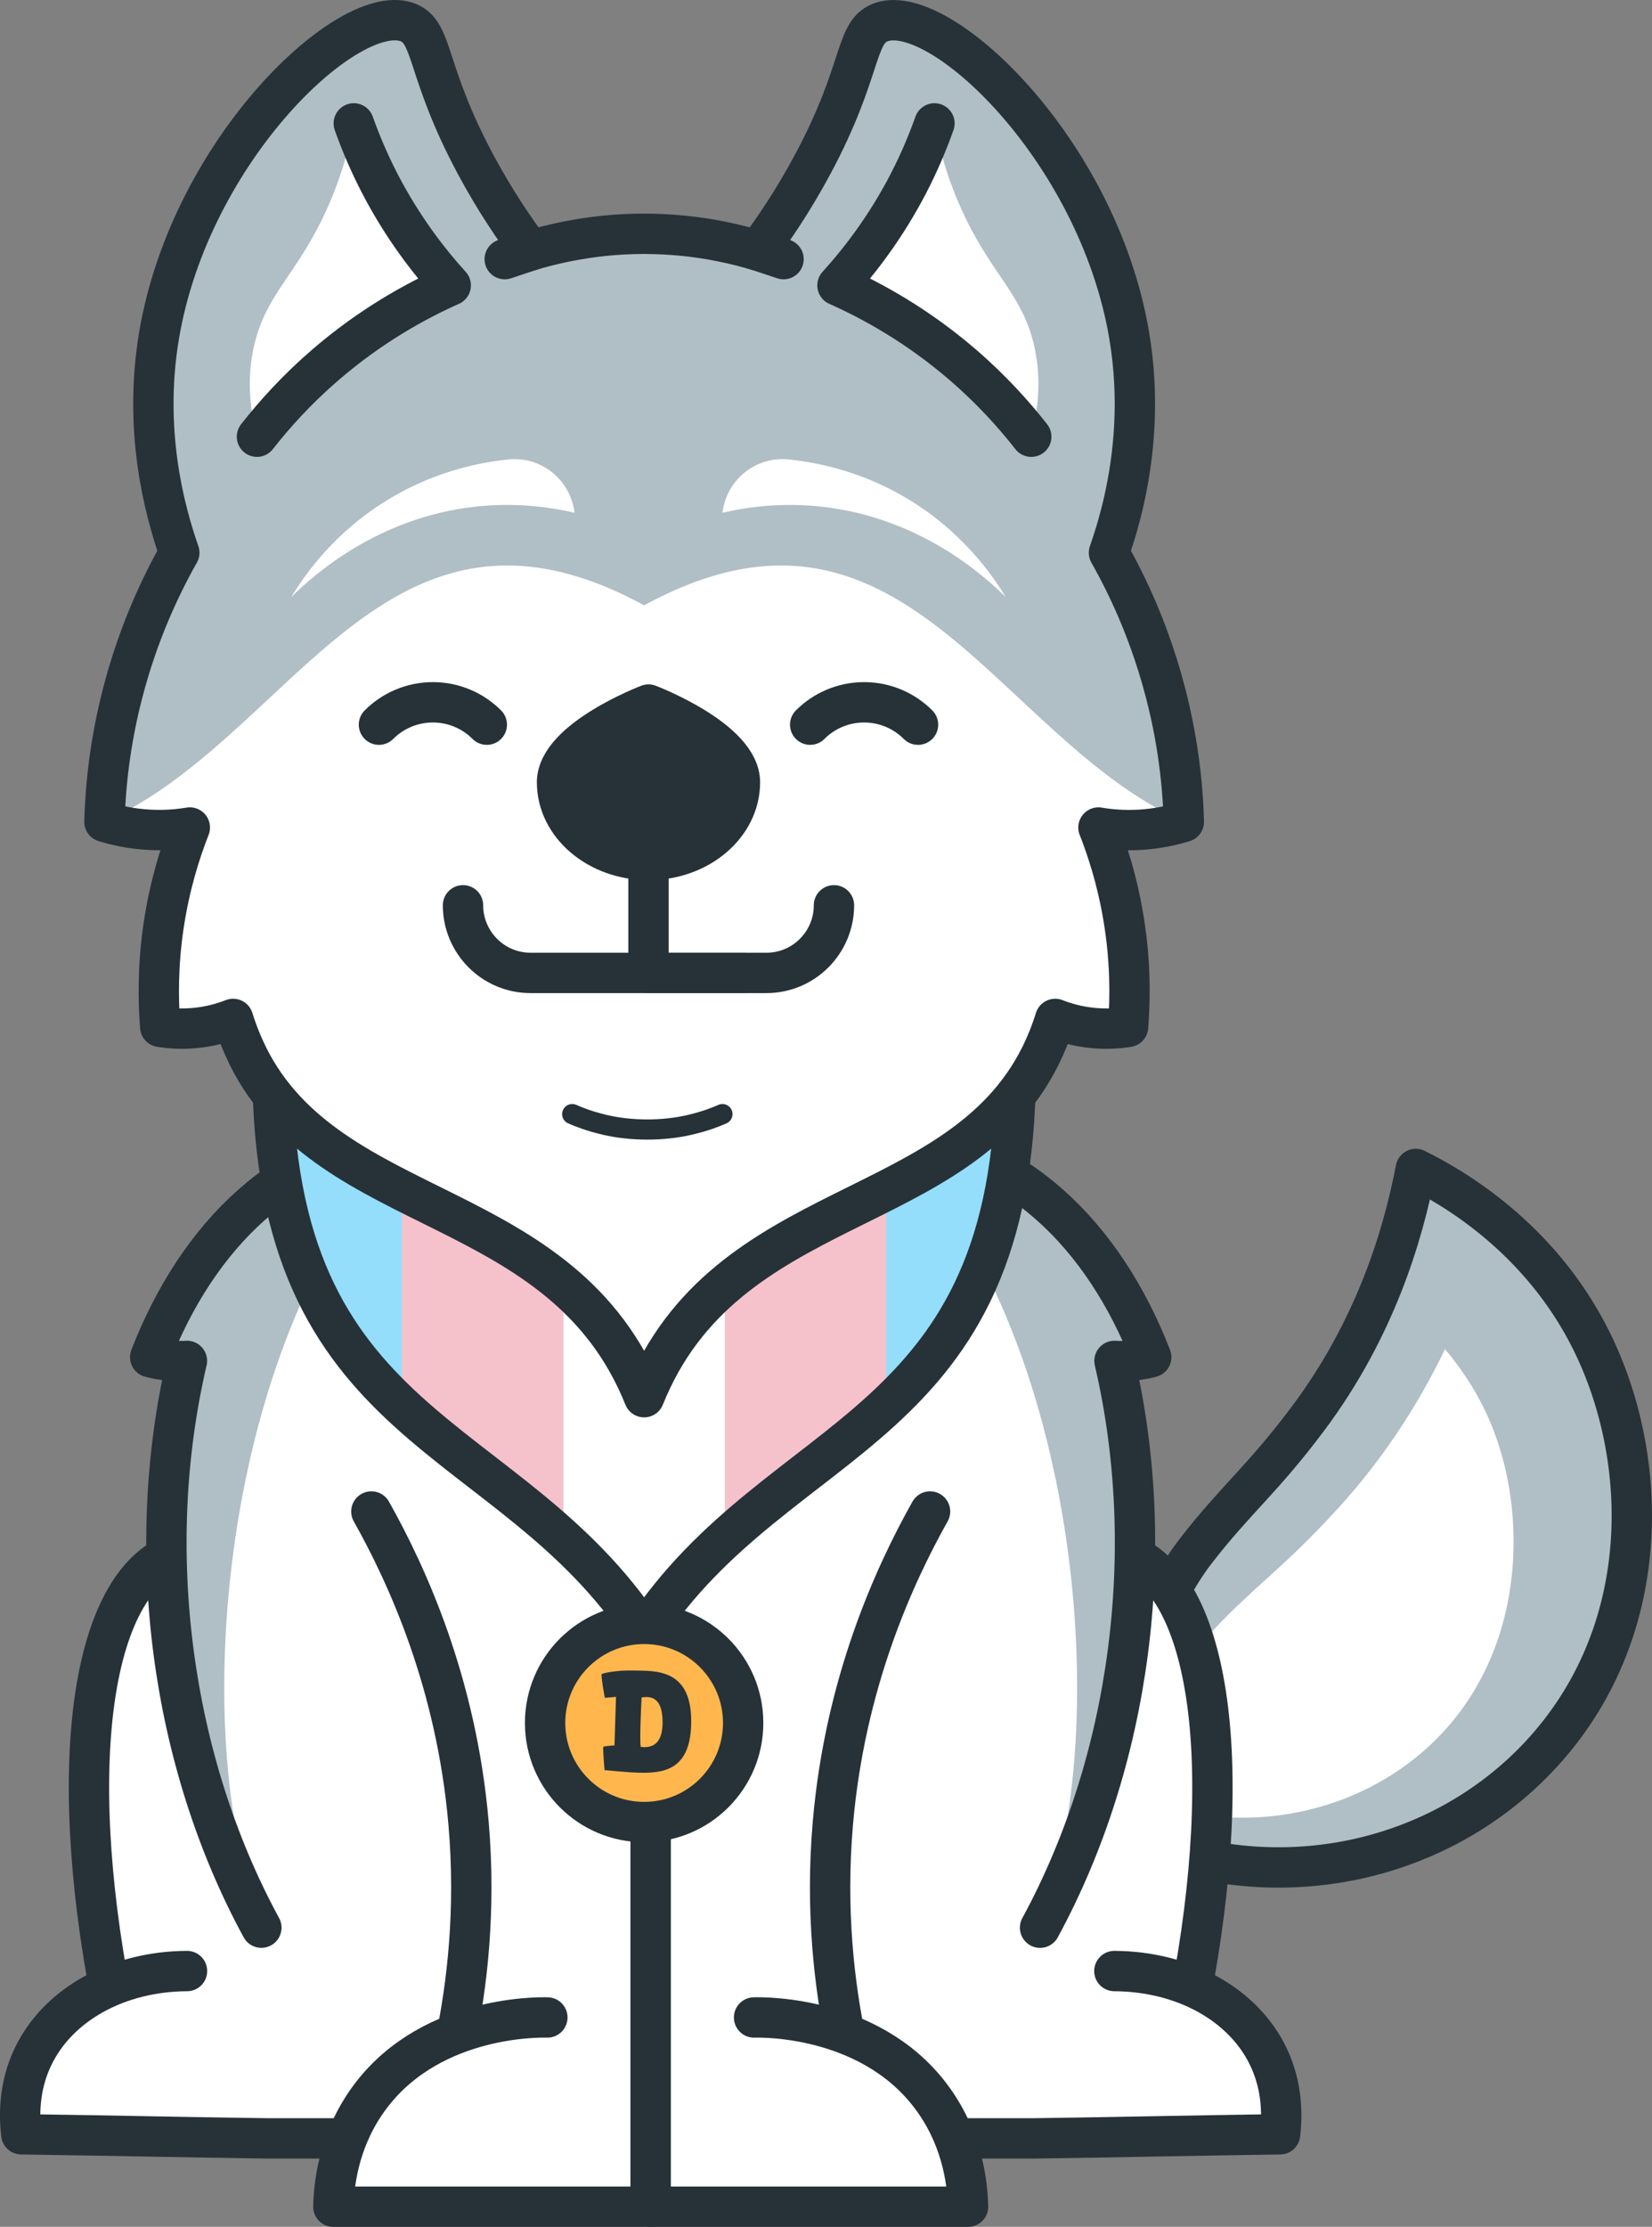 <?xml version="1.0" encoding="UTF-8"?><svg xmlns="http://www.w3.org/2000/svg" width="409.53" height="551.68" xmlns:xlink="http://www.w3.org/1999/xlink" viewBox="0 0 409.53 551.68"><rect x="0" y="0" width="409.53" height="551.68" fill="#808080" stroke="none"/><defs><clipPath id="clippath"><path d="m159.68,264.54h-92.13c0,91.41,58.37,88.68,92.13,139.84,33.77-51.16,92.13-48.43,92.13-139.84h-92.13Z" fill="none"/></clipPath></defs><g id="Tail"><path d="m282.21,455.81c-4.35-38.01,4.65-59.22,14.35-71.73,9.79-12.62,16.43-17.59,27.7-32.65,16.8-22.44,23.6-45.68,26.71-61.83,8.68,4.3,30.68,16.66,43.53,42.54,14.6,29.39,15.59,72.55-12.86,102.89-24.95,26.6-64.68,34.97-99.43,20.78Z" fill="#b0bec5" stroke="#263238" stroke-linecap="round" stroke-linejoin="round" stroke-width="10"/><path d="m301.36,450c-5.33-.5-10.54-1.59-15.58-3.24,1.23-19.19,6.38-33.72,15.36-43.29,4.43-4.72,8.25-8.17,12.29-11.83,5.18-4.69,11.06-10.01,18.59-18.32,10.49-11.57,19.25-24.64,26.19-39.08,4.64,5.47,8.99,12.17,12.08,20.21,8.84,23.02,7.28,57.58-17.05,79.06-13.91,12.28-32.82,18.29-51.88,16.49Z" fill="#fff"/></g><g id="Body"><path d="m292.59,506.82c13.91-61.3,9.13-109.73-10.57-120.8-3.91-2.2-9.78-3.69-18.62-1.17H59.21c-8.84-2.52-14.71-1.03-18.62,1.17-19.69,11.07-24.47,59.5-10.57,120.8" fill="#fff" stroke="#263238" stroke-linecap="round" stroke-linejoin="round" stroke-width="10"/><path d="m257.83,477.57h0c22.52-41.42,29.35-93.76,18.45-140.42,2.72.22,6.64-.22,9.11-.92-11.78-30.35-33.9-52.06-63.97-54.63h-60.11s-60.11,0-60.11,0c-30.07,2.57-52.19,24.28-63.97,54.63,2.47.7,6.39,1.14,9.11.92-10.9,46.66-4.07,99,18.45,140.41h0s193.05,0,193.05,0Z" fill="#fff"/><path d="m65.55,477.55c-2.1-3.87-4.07-7.83-5.88-11.87-1.08-2.37-2.11-4.77-3.08-7.2-.9-2.22-1.75-4.45-2.56-6.71-.46-1.27-.9-2.54-1.33-3.82-.49-1.43-.94-2.86-1.39-4.3-.31-.98-.61-1.97-.9-2.96-1.75-5.96-3.24-12.01-4.45-18.14-.37-1.85-.71-3.7-1.02-5.56-.24-1.38-.46-2.77-.66-4.16-.25-1.64-.47-3.29-.67-4.95-.2-1.54-.38-3.08-.52-4.62-1.29-12.68-1.42-25.5-.37-38.17.31-3.79.73-7.56,1.26-11.31.4-2.8.85-5.58,1.37-8.35.51-2.78,1.09-5.54,1.73-8.29-2.72.22-6.64-.22-9.11-.92,10.15-28.58,33.91-52.06,63.97-54.63-48.25,47.93-55.89,151.87-36.41,195.96Z" fill="#b0bec5"/><path d="m276.25,488.31c8.54.04,16.54,2.09,23.18,5.77,6.64,3.68,11.93,8.98,15.03,15.52,1.77,3.71,2.62,7.38,2.96,10.68s.18,6.23-.09,8.47c-12.1.17-21.36.34-30.62.51-9.26.17-18.52.34-30.62.51H66.52c-12.1-.17-21.36-.34-30.62-.51-9.26-.17-18.52-.34-30.62-.51-.27-2.24-.44-5.17-.09-8.47.34-3.3,1.19-6.97,2.96-10.68,3.11-6.54,8.39-11.84,15.03-15.52,6.64-3.68,14.64-5.73,23.18-5.77" fill="#fff" stroke="#263238" stroke-linecap="round" stroke-linejoin="round" stroke-width="10"/><path d="m92.06,374.46c9.01,16.02,21.1,42.64,24.09,77.18,1.88,21.75-.39,40.39-3.32,54.39" fill="none" stroke="#263238" stroke-linecap="round" stroke-linejoin="round" stroke-width="10"/><path d="m161.31,426.87v119.82h-78.67c.13-5.39,1.21-15.65,7.92-25.56,14.73-21.75,42.73-21.39,45.13-21.32" fill="#fff" stroke="#263238" stroke-linecap="round" stroke-linejoin="round" stroke-width="10"/><path d="m230.56,374.46c-9.01,16.02-21.1,42.64-24.09,77.18-1.88,21.75.39,40.39,3.32,54.39" fill="none" stroke="#263238" stroke-linecap="round" stroke-linejoin="round" stroke-width="10"/><path d="m161.31,426.87v119.82h78.67c-.13-5.39-1.21-15.65-7.92-25.56-14.73-21.75-42.73-21.39-45.13-21.32" fill="#fff" stroke="#263238" stroke-linecap="round" stroke-linejoin="round" stroke-width="10"/><path d="m257.06,477.55c2.1-3.87,4.07-7.83,5.88-11.87,1.08-2.37,2.11-4.77,3.08-7.2.9-2.22,1.75-4.45,2.56-6.71.46-1.27.9-2.54,1.33-3.82.49-1.43.94-2.86,1.39-4.3.31-.98.61-1.97.9-2.96,1.75-5.96,3.24-12.01,4.45-18.14.37-1.85.71-3.7,1.02-5.56.24-1.38.46-2.77.66-4.16.25-1.64.47-3.29.67-4.95.2-1.54.38-3.08.52-4.62,1.29-12.68,1.42-25.5.37-38.17-.31-3.79-.73-7.56-1.26-11.31-.4-2.8-.85-5.58-1.37-8.35-.51-2.78-1.09-5.54-1.73-8.29,2.72.22,6.64-.22,9.11-.92-10.15-28.58-33.91-52.06-63.97-54.63,48.25,47.93,55.89,151.87,36.41,195.96Z" fill="#b0bec5"/><path d="m257.83,477.57h0c22.52-41.42,29.35-93.76,18.45-140.42,2.72.22,6.64-.22,9.11-.92-11.78-30.35-33.9-52.06-63.97-54.63h-60.11s-60.11,0-60.11,0c-30.07,2.57-52.19,24.28-63.97,54.63,2.47.7,6.39,1.14,9.11.92-10.9,46.66-4.07,99,18.45,140.41h0" fill="none" stroke="#263238" stroke-linecap="round" stroke-linejoin="round" stroke-width="10"/></g><g id="Collar"><g clip-path="url(#clippath)" fill="none"><rect x="60.22" y="156.21" width="198.91" height="514.89" transform="translate(319.36 827.32) rotate(180)" fill="#94defb"/><rect x="99.66" y="156.21" width="120.03" height="514.89" transform="translate(319.36 827.32) rotate(180)" fill="#f5c2cc"/><rect x="139.67" y="156.21" width="40.01" height="514.89" transform="translate(319.36 827.32) rotate(180)" fill="#fff"/></g><path d="m159.68,264.54h-92.13c0,91.41,58.37,88.68,92.13,139.84,33.77-51.16,92.13-48.43,92.13-139.84h-92.13Z" fill="none" stroke="#263238" stroke-linecap="round" stroke-linejoin="round" stroke-width="10"/><circle cx="159.68" cy="426.85" r="24.55" fill="#ffb74d" stroke="#263238" stroke-linecap="round" stroke-linejoin="round" stroke-width="10"/><path d="m149.86,438.57c.03.07-.49-5.64-.28-5.82.21-.17,2.75-.35,2.75-.35l.38-12.02s-2.68.24-2.75.24-1.05-5.71-.8-5.89,3.45-1.01,8.12-.87c5.19.11,14.07-.49,14.07,12.54,0,11.29-5.82,12.79-11.91,12.79-3.59,0-9.37-.7-9.58-.63Zm14.39-11.88c0-7.04-3.73-6.31-5.19-6.17-.17,3-.49,10.31-.24,12.26,2.82.35,5.43-.66,5.43-6.1Z" fill="#263238"/></g><g id="Head"><path d="m293.49,203.59h0c-2.81.87-6.55,1.73-11.01,1.98-4,.22-7.46-.11-10.16-.56.5,1.26,1,2.6,1.49,4.03.25.71.5,1.44.74,2.19.32.98.64,2,.95,3.05.15.49.29.99.43,1.5.14.51.28,1.02.42,1.54.25.97.5,1.96.74,2.97.21.88.4,1.76.59,2.67.1.46.19.91.28,1.38.32,1.59.61,3.24.86,4.94.1.64.17,1.27.25,1.9.02.1.03.2.04.3.05.36.09.72.14,1.08.04.36.08.71.12,1.07.04.36.07.71.11,1.06.03.35.06.7.1,1.04h0c.06.71.11,1.39.16,2.07.1,1.36.17,2.69.21,3.98v.08c.04,1.25.06,2.47.06,3.65,0,3.25-.14,6.23-.35,8.89-2.22.36-5.17.61-8.61.28-3.96-.36-7.18-1.36-9.46-2.25-.94,2.64-2.14,5.73-3.65,9.15-.01.01-.01.02-.01.03,0,.02-.02.05-.04.07-20.46,40.91-78.01,34.23-98.2,84.46-20.2-50.26-77.81-43.54-98.24-84.53,0-.01,0-.02,0-.03-1.51-3.42-2.71-6.51-3.65-9.15-2.28.89-5.5,1.89-9.46,2.25-3.44.33-6.39.08-8.61-.28-.53-6.65-.62-15.26.85-25.12,1.47-9.86,4.05-18.06,6.49-24.27-2.7.45-6.16.78-10.16.56-4.46-.25-8.2-1.11-11.01-1.98.24-8.68,1.34-19.63,4.52-31.89,3.78-14.62,9.26-26.32,14.04-34.77-3.64-10.4-9.01-30.22-5.01-53.87C47.24,36.77,86.9-.26,101.24,5.61c6.28,2.57,4.24,11.95,16.66,35.12,4.9,9.14,9.86,16.33,13.61,21.34.96-.29,1.97-.58,3.05-.86.56-.15,1.13-.3,1.71-.44,0,0,.02,0,.02,0,.58-.14,1.18-.29,1.79-.42.01,0,.01-.01.02-.01.92-.21,1.87-.41,2.86-.6.33-.06.66-.13,1-.19.48-.09.97-.18,1.47-.26.68-.12,1.38-.23,2.08-.33.62-.09,1.24-.18,1.87-.26.77-.1,1.54-.19,2.33-.27s1.6-.15,2.42-.22c.81-.06,1.64-.12,2.48-.16h0c.84-.04,1.69-.08,2.56-.1h.14c.73-.02,1.45-.03,2.16-.03h.41c.14,0,.29,0,.43.01.59,0,1.16.01,1.74.02,1.63.04,3.22.12,4.76.24.48.03.96.07,1.43.11.61.05,1.21.11,1.81.18.42.04.84.09,1.26.14,2.17.26,4.22.58,6.16.94.57.11,1.13.22,1.67.33.7.14,1.38.29,2.05.44.88.2,1.74.4,2.56.61,1.47.38,2.83.76,4.09,1.14,3.75-5.01,8.71-12.2,13.61-21.34,12.42-23.17,10.38-32.55,16.66-35.12,14.34-5.87,54,31.16,61.81,77.45,2.69,15.9,1.14,30.06-1.26,40.8-.25,1.12-.51,2.21-.78,3.25-.27,1.05-.54,2.06-.81,3.02-.18.64-.36,1.26-.55,1.87h0c-.31,1.03-.62,2-.92,2.9-.23.71-.46,1.39-.68,2.03.22.4.45.8.67,1.21.45.82.91,1.67,1.37,2.54.24.44.47.89.7,1.34.3.6.62,1.22.93,1.85,2.18,4.4,4.38,9.41,6.39,14.99,1.44,3.99,2.79,8.27,3.97,12.84,1.79,6.9,2.92,13.38,3.61,19.28.15,1.3.29,2.59.4,3.84.11,1.25.21,2.47.28,3.65.03.44.05.89.08,1.32.08,1.31.13,2.58.16,3.8Z" fill="#b0bec5"/><path d="m272.31,205.01c.5,1.26,1,2.6,1.49,4.03.25.71.5,1.44.74,2.19.32.98.64,2,.95,3.05.15.49.29.99.43,1.5.14.51.28,1.02.42,1.54.25.97.5,1.96.74,2.97.41,1.75.79,3.56,1.13,5.45.11.56.21,1.13.3,1.71.1.6.2,1.21.29,1.83.11.74.21,1.47.3,2.2.1.72.18,1.44.26,2.15.08.71.14,1.41.21,2.1h0c.06.71.11,1.39.16,2.07.1,1.36.17,2.69.21,3.98.04,1.28.06,2.52.06,3.73,0,3.25-.14,6.23-.35,8.89-2.22.36-5.17.61-8.61.28-3.96-.36-7.18-1.36-9.46-2.25-.94,2.64-2.14,5.73-3.65,9.15-.01.01-.01.02-.01.03-20.43,40.99-78.04,34.27-98.24,84.53-20.21-50.27-77.84-43.54-98.25-84.56-1.51-3.42-2.71-6.51-3.65-9.15-2.28.89-5.5,1.89-9.46,2.25-3.44.33-6.39.08-8.61-.28-.53-6.65-.62-15.26.85-25.12,1.47-9.86,4.05-18.06,6.49-24.27-2.7.45-6.16.78-10.16.56-4.46-.25-8.2-1.11-11.01-1.98,46.85-20.88,69.6-88.63,133.8-53.62,64.2-35.01,86.95,32.74,133.8,53.62-2.81.87-6.55,1.73-11.01,1.98-4,.22-7.46-.11-10.16-.56Z" fill="#fff"/><path d="m272.31,205.01c.5,1.26,1,2.6,1.49,4.03.25.71.5,1.44.74,2.19.32.98.64,2,.95,3.05.15.49.29.99.43,1.5.14.51.28,1.02.42,1.54.25.97.5,1.96.74,2.97.21.88.4,1.76.59,2.67.1.46.19.91.28,1.38.09.46.18.93.26,1.4.11.56.21,1.13.3,1.71.1.6.2,1.21.29,1.83.09.64.18,1.27.26,1.9.02.1.03.2.04.3.05.36.09.72.14,1.08.04.36.08.71.12,1.07.04.36.07.71.11,1.06.03.35.06.7.1,1.04h0c.06.71.11,1.39.16,2.07.1,1.36.17,2.69.21,3.98v.08c.04,1.25.06,2.47.06,3.65,0,3.25-.14,6.23-.35,8.89-2.22.36-5.17.61-8.61.28-3.96-.36-7.18-1.36-9.46-2.25-1.03,3.3-2.25,6.33-3.65,9.15-.01.01-.01.02-.01.03,0,.02-.02.05-.04.07-20.46,40.91-78.01,34.23-98.2,84.46-20.2-50.26-77.81-43.54-98.24-84.53,0-.01,0-.02,0-.03-1.4-2.82-2.62-5.85-3.65-9.15-2.28.89-5.5,1.89-9.46,2.25-3.44.33-6.39.08-8.61-.28-.53-6.65-.62-15.26.85-25.12,1.47-9.86,4.05-18.06,6.49-24.27-2.7.45-6.16.78-10.16.56-4.46-.25-8.2-1.11-11.01-1.98.24-8.68,1.34-19.63,4.52-31.89,3.78-14.62,9.26-26.32,14.04-34.77-3.64-10.4-9.01-30.22-5.01-53.87C47.24,36.77,86.9-.26,101.24,5.61c6.28,2.57,4.24,11.95,16.66,35.12,4.9,9.14,9.86,16.33,13.61,21.34.96-.29,1.97-.58,3.05-.86.55-.15,1.13-.3,1.71-.44,0,0,.02,0,.02,0,.58-.14,1.18-.28,1.79-.42.01,0,.01-.01.02-.01.92-.21,1.87-.41,2.86-.6.33-.06.66-.13,1-.19.48-.09.97-.18,1.47-.26.68-.12,1.38-.23,2.08-.33.62-.09,1.24-.18,1.87-.26.77-.1,1.54-.19,2.33-.27s1.6-.15,2.42-.22c.81-.06,1.64-.12,2.48-.16h0c.84-.04,1.69-.08,2.56-.1h.14c.73-.02,1.45-.03,2.16-.03h.41c.14,0,.29,0,.43.01.59,0,1.16.01,1.74.02,1.63.04,3.22.12,4.76.24.48.03.96.07,1.43.11.61.05,1.21.11,1.81.18.42.04.84.09,1.26.14,2.17.26,4.22.58,6.16.94.57.11,1.13.22,1.67.33.7.14,1.38.29,2.05.44.89.2,1.74.41,2.56.61,1.47.38,2.83.76,4.09,1.14,3.75-5.01,8.71-12.2,13.61-21.34,12.42-23.17,10.38-32.55,16.66-35.12,14.34-5.87,54,31.16,61.81,77.45,2.69,15.9,1.14,30.06-1.26,40.8-.25,1.12-.51,2.21-.78,3.25-.27,1.05-.54,2.06-.81,3.02-.19.64-.37,1.27-.55,1.87h0c-.31,1.03-.62,2-.92,2.9-.23.71-.47,1.39-.69,2.03.23.4.45.8.68,1.21.45.82.91,1.67,1.37,2.54.24.44.47.89.7,1.34.3.6.62,1.22.93,1.85,2.18,4.4,4.38,9.41,6.39,14.99,1.44,3.99,2.79,8.27,3.97,12.84,1.79,6.9,2.92,13.38,3.61,19.28.15,1.3.29,2.59.4,3.84.11,1.25.2,2.47.28,3.65.03.44.05.89.08,1.32.06,1.31.11,2.58.15,3.8-2.81.87-6.55,1.73-11.01,1.98-4,.22-7.46-.11-10.16-.56Z" fill="none" stroke="#263238" stroke-linecap="round" stroke-linejoin="round" stroke-width="10"/><path d="m87.7,30.57c1.64,4.62,3.75,9.67,6.49,14.96,5.55,10.68,11.95,19,17.55,25.17-8.63,3.85-19.81,9.97-31.1,19.71-7.1,6.12-12.66,12.31-16.94,17.78-2.55-9.72-1.96-17.3-.64-22.86,2.94-12.33,10.07-16.95,17.15-31.76,4.26-8.92,6.36-17.05,7.48-23Z" fill="#fff"/><path d="m87.7,30.57c1.64,4.62,3.75,9.67,6.49,14.96,5.55,10.68,11.95,19,17.55,25.17-8.63,3.85-19.81,9.97-31.1,19.71-7.1,6.12-12.66,12.31-16.94,17.78" fill="none" stroke="#263238" stroke-linecap="round" stroke-linejoin="round" stroke-width="10"/><path d="m231.65,30.57c-1.64,4.62-3.75,9.67-6.49,14.96-5.55,10.68-11.95,19-17.55,25.17,8.63,3.85,19.81,9.97,31.1,19.71,7.1,6.12,12.66,12.31,16.94,17.78,2.55-9.72,1.96-17.3.64-22.86-2.94-12.33-10.07-16.95-17.15-31.76-4.26-8.92-6.36-17.05-7.48-23Z" fill="#fff"/><path d="m231.65,30.57c-1.64,4.62-3.75,9.67-6.49,14.96-5.55,10.68-11.95,19-17.55,25.17,8.63,3.85,19.81,9.97,31.1,19.71,7.1,6.12,12.66,12.31,16.94,17.78" fill="none" stroke="#263238" stroke-linecap="round" stroke-linejoin="round" stroke-width="10"/><path d="m160.76,241.03v-46.72" fill="none" stroke="#263238" stroke-linecap="round" stroke-linejoin="round" stroke-width="10"/><path d="m183.43,193.8c0,10.63-10.15,19.25-22.67,19.25s-22.67-8.62-22.67-19.25c0-10.63,22.67-19.25,22.67-19.25,0,0,22.67,8.62,22.67,19.25Z" fill="#263238" stroke="#263238" stroke-linecap="round" stroke-linejoin="round" stroke-width="10"/><path d="m249.33,147.93c-3.52-5.82-10.92-16.23-24.11-24.22-10.7-6.48-21.33-9.02-29.77-9.89-8.08-.83-15.31,5.02-16.34,13.08l-.02.13c6.25-1.45,14.75-2.59,24.63-1.5,24.01,2.66,39.85,16.71,45.61,22.4Z" fill="#fff"/><path d="m72.19,147.93c3.52-5.82,10.92-16.23,24.11-24.22,10.7-6.48,21.33-9.02,29.77-9.89,8.08-.83,15.31,5.02,16.34,13.08l.02.13c-6.25-1.45-14.75-2.59-24.63-1.5-24.01,2.66-39.85,16.71-45.61,22.4Z" fill="#fff"/><path d="m179.09,276.01c-1.72.77-4.37,1.79-8.05,2.65-.04,0-.08.02-.12.03-6.53,1.52-14.37,1.52-20.9,0-.04,0-.08-.02-.12-.03-3.68-.86-6.33-1.88-8.05-2.65" fill="none" stroke="#263238" stroke-linecap="round" stroke-linejoin="round" stroke-width="5"/><line x1="131.51" y1="62.07" x2="125.12" y2="64.2" fill="none" stroke="#263238" stroke-linecap="round" stroke-linejoin="round" stroke-width="10"/><line x1="187.85" y1="62.07" x2="194.24" y2="64.2" fill="none" stroke="#263238" stroke-linecap="round" stroke-linejoin="round" stroke-width="10"/><path d="m160.76,241.03h-29.23c-4.62,0-8.81-1.87-11.84-4.91s-4.91-7.22-4.91-11.84h0" fill="none" stroke="#263238" stroke-linecap="round" stroke-linejoin="round" stroke-width="10"/><path d="m160.76,241.03h29.23c4.62,0,8.81-1.87,11.84-4.91s4.91-7.22,4.91-11.84h0" fill="none" stroke="#263238" stroke-linecap="round" stroke-linejoin="round" stroke-width="10"/><line x1="160.76" y1="241.03" x2="184.48" y2="241.03" fill="none" stroke="#263238" stroke-linecap="round" stroke-linejoin="round" stroke-width="10"/><path d="m200.84,179.53c3.42-3.42,8.15-5.54,13.37-5.54s9.95,2.12,13.37,5.54" fill="none" stroke="#263238" stroke-linecap="round" stroke-linejoin="round" stroke-width="10"/><path d="m93.94,179.53c3.42-3.42,8.15-5.54,13.37-5.54s9.95,2.12,13.37,5.54" fill="none" stroke="#263238" stroke-linecap="round" stroke-linejoin="round" stroke-width="10"/></g></svg>